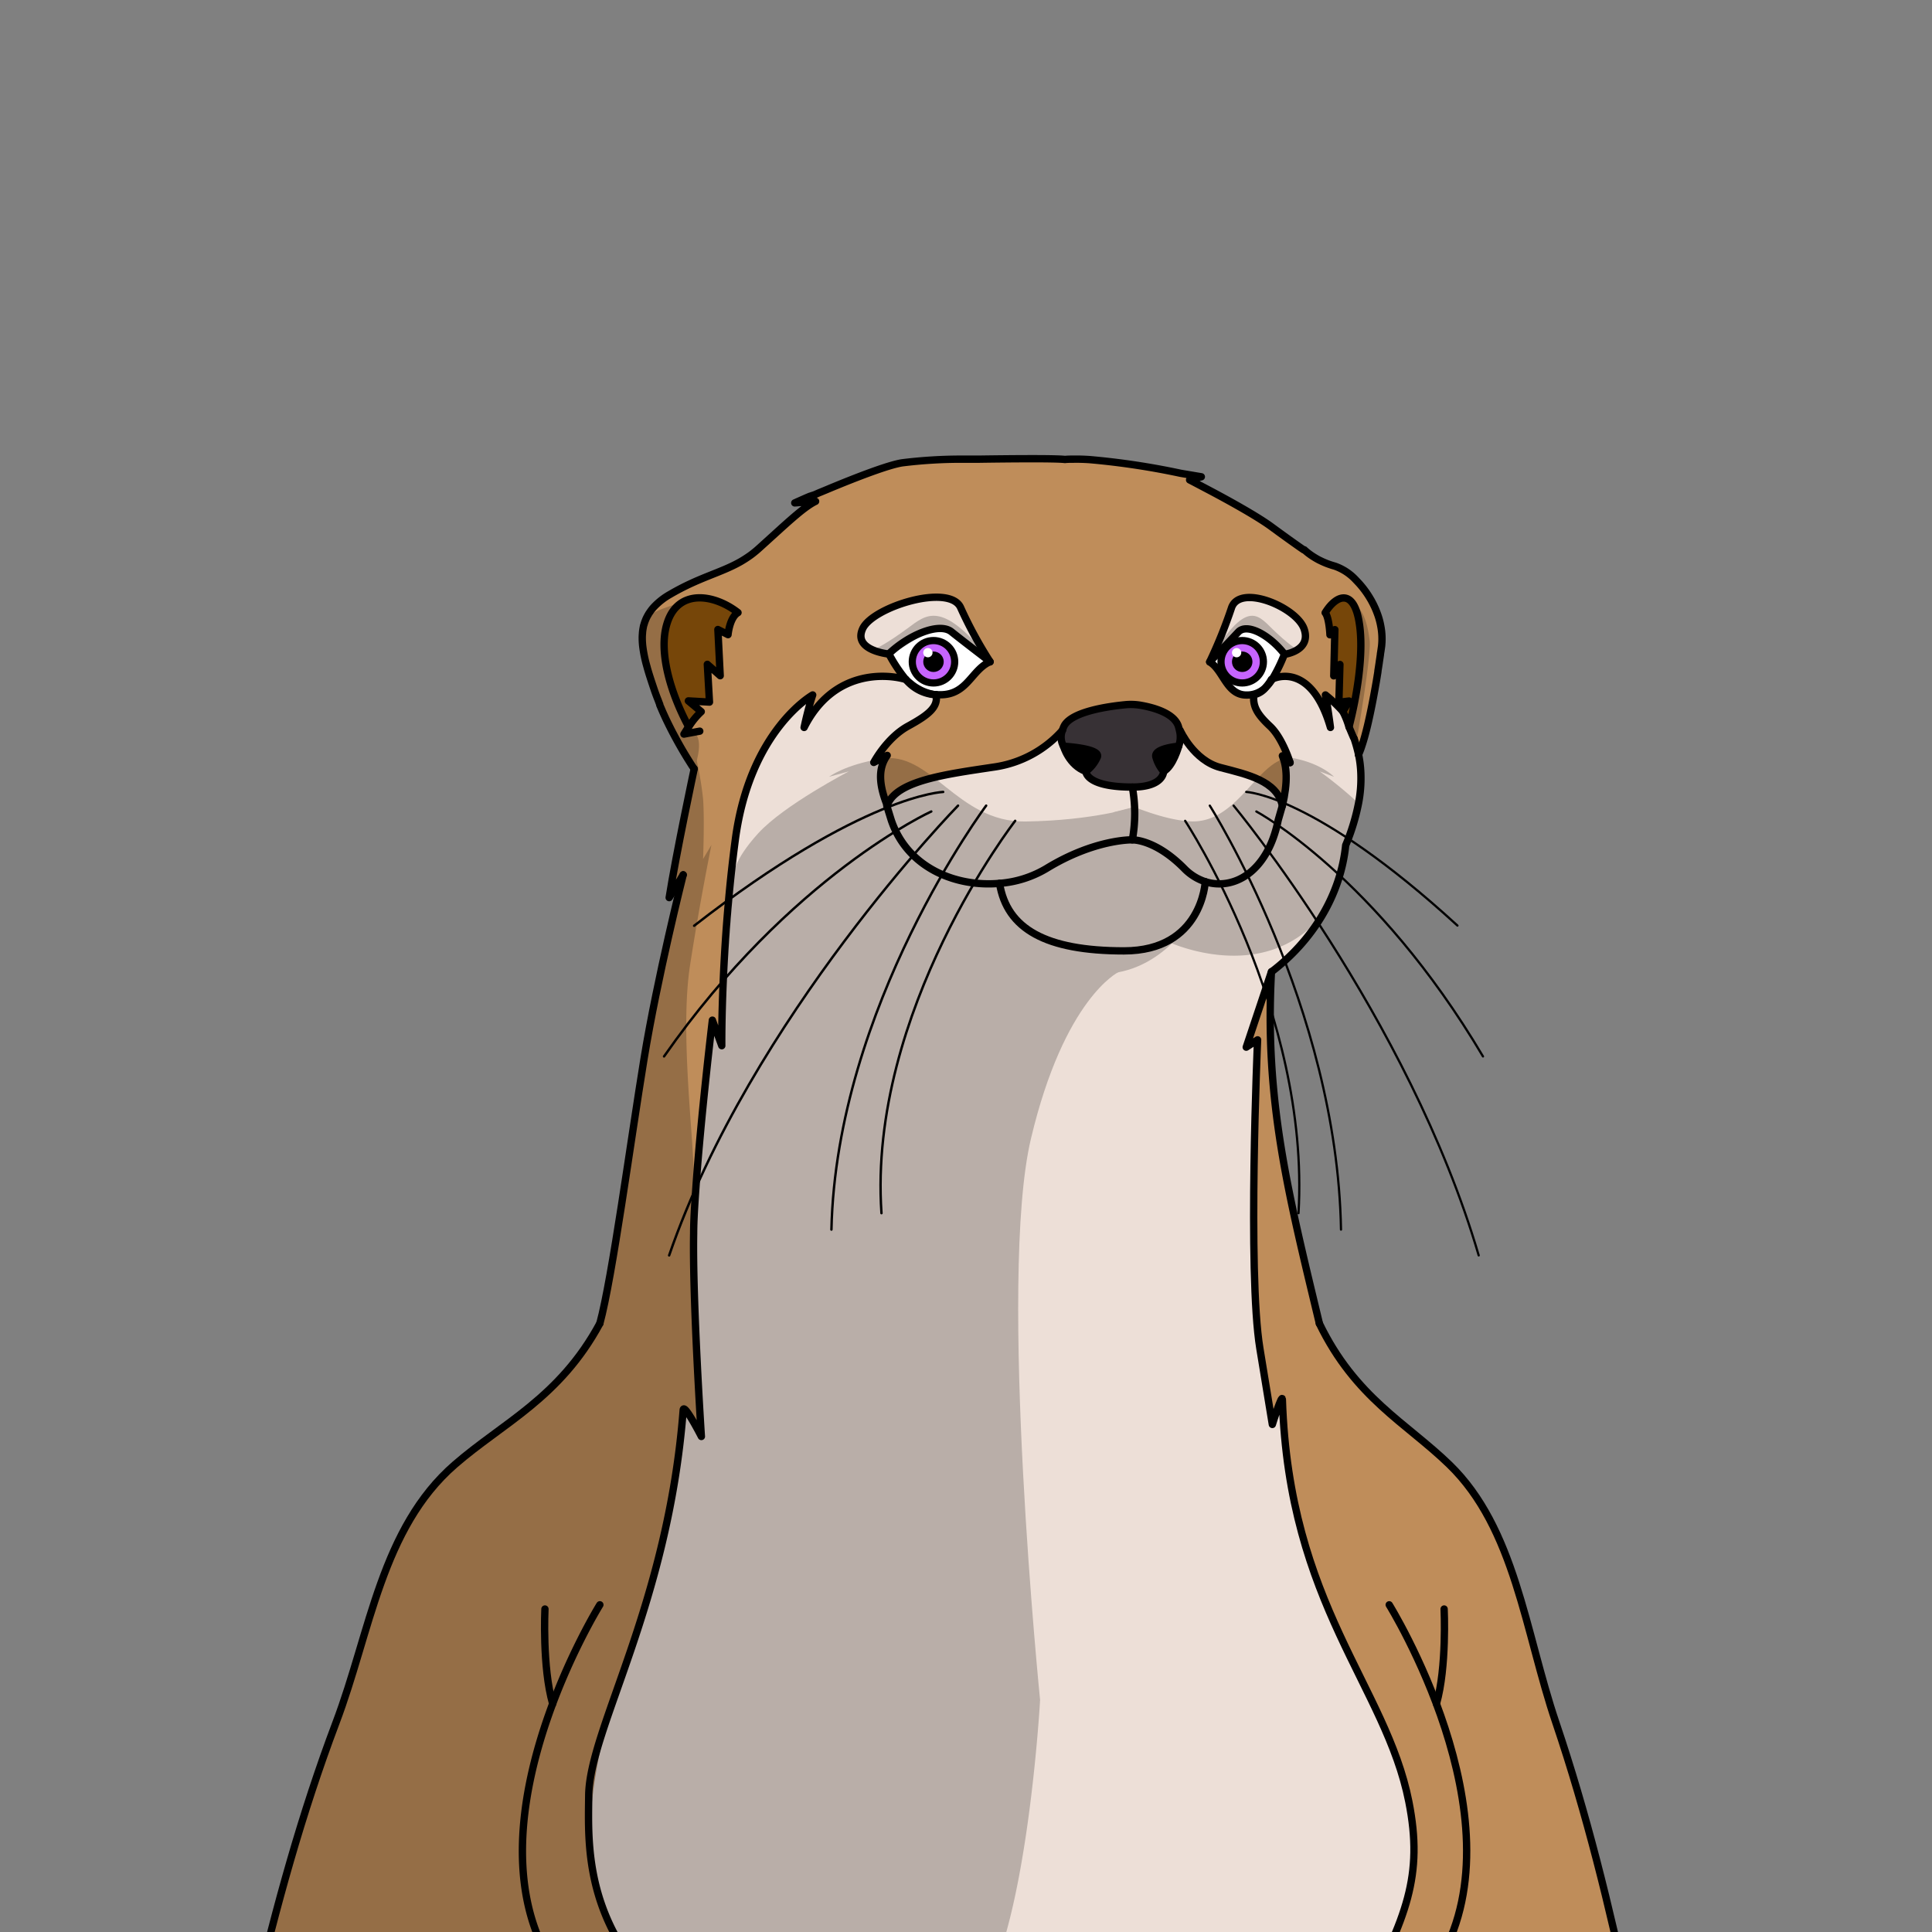 <svg xmlns="http://www.w3.org/2000/svg" viewBox="0 0 432 432">
  <rect x="0" y="0" width="432" height="432" fill="#808080" stroke="none"/>
  <defs>
    <style>.GUNDAN_OTTER_BODY_GUNDAN_OTTER_BODY_40_cls-1{isolation:isolate;}.GUNDAN_OTTER_BODY_GUNDAN_OTTER_BODY_40_cls-2{fill:#bf8d5a;}.GUNDAN_OTTER_BODY_GUNDAN_OTTER_BODY_40_cls-3{fill:#373135;}.GUNDAN_OTTER_BODY_GUNDAN_OTTER_BODY_40_cls-4{fill:#eddfd7;}.GUNDAN_OTTER_BODY_GUNDAN_OTTER_BODY_40_cls-5{fill:#975a0b;}.GUNDAN_OTTER_BODY_GUNDAN_OTTER_BODY_40_cls-6{fill:#fff;}.GUNDAN_OTTER_BODY_GUNDAN_OTTER_BODY_40_cls-10,.GUNDAN_OTTER_BODY_GUNDAN_OTTER_BODY_40_cls-11,.GUNDAN_OTTER_BODY_GUNDAN_OTTER_BODY_40_cls-7,.GUNDAN_OTTER_BODY_GUNDAN_OTTER_BODY_40_cls-9{fill:none;stroke:#000;stroke-linecap:round;stroke-linejoin:round;}.GUNDAN_OTTER_BODY_GUNDAN_OTTER_BODY_40_cls-7{stroke-width:1.64px;}.GUNDAN_OTTER_BODY_GUNDAN_OTTER_BODY_40_cls-8{fill:#c664ff;}.GUNDAN_OTTER_BODY_GUNDAN_OTTER_BODY_40_cls-9{stroke-width:1.61px;}.GUNDAN_OTTER_BODY_GUNDAN_OTTER_BODY_40_cls-10{stroke-width:0.54px;}.GUNDAN_OTTER_BODY_GUNDAN_OTTER_BODY_40_cls-11{stroke-width:0.5px;}.GUNDAN_OTTER_BODY_GUNDAN_OTTER_BODY_40_cls-12{opacity:0.22;mix-blend-mode:multiply;}</style>
  </defs>
  <g class="GUNDAN_OTTER_BODY_GUNDAN_OTTER_BODY_40_cls-1">
    <g id="body">
      <path class="GUNDAN_OTTER_BODY_GUNDAN_OTTER_BODY_40_cls-2" d="M164.11,136.34l-.33-.22,0,0-.16-.1-.06,0-.06,0-.33-.2c-.31-.18-.68-.38-1.11-.58l-.53-.25a11.7,11.7,0,0,0-5.88-1.16l-.33,0-.31,0-.48.1-.39.09-.39.12-.28.11-.1,0-.22.1a6.76,6.76,0,0,0-2.76,2.4,6.53,6.53,0,0,0-.35.56c-.12.2-.22.4-.32.61s-.21.47-.31.72-.17.47-.25.72c-2.06,6.57,1.12,16.24,4.84,23.16a16.33,16.33,0,0,1,2.8-3.41l-2.88-2.41,2.31.13h0l2.4.14,0-.66v-.09l-.44-7.69.68.6h0l2.19,1.93,0-.52v-.19l-.48-9.62,1.37.69h0l.88.45a.28.28,0,0,1,0-.06.2.2,0,0,1,0-.07.38.38,0,0,1,0-.1.69.69,0,0,1,0-.13,1.92,1.92,0,0,1,0-.22c0-.13,0-.27.08-.43a1.42,1.42,0,0,1,0-.2s0,0,0-.06.05-.24.09-.37v0c0-.12.07-.26.11-.4s0,0,0,0a4.5,4.5,0,0,1,.16-.48,3.71,3.71,0,0,1,.22-.55,3.6,3.6,0,0,1,.2-.39v0l.18-.3.12-.19a2.27,2.27,0,0,1,.37-.44,1.1,1.1,0,0,1,.22-.21A2,2,0,0,1,165,137C164.7,136.76,164.41,136.54,164.11,136.34Zm-14.49,64.37h0a0,0,0,0,0,0,0ZM308.75,139.9a18.45,18.45,0,0,0-.76-2.76s0,0,0,0a22.07,22.07,0,0,0-1.15-2.57s0,0,0,0l-.45-.8a20.43,20.43,0,0,0-1.52-2.24c-.36-.46-.73-.9-1.11-1.31l-.57-.6a11.64,11.64,0,0,0-4.73-3.11c-.56-.15-1.09-.33-1.58-.51s-.94-.38-1.37-.58l-.62-.3c-.58-.31-1.08-.62-1.51-.9a14.09,14.09,0,0,1-1.64-1.27l-.08-.08,0,0s0,0-.07,0l-.07,0a1.44,1.44,0,0,1-.22-.15l-.15-.1-.25-.17-.63-.44c-1.12-.79-3-2.12-5.94-4.28-3.47-2.55-10.4-6.33-14.68-8.58l-3-1.58h0l-.64-.33.74-.2,1.88-.5-1.73-.29-2.9-.49a166.83,166.83,0,0,0-20.34-3.06c-1.22-.08-2.41-.12-3.52-.1-.7,0-1.37,0-2,.07-2.09-.27-12.87-.16-19.06-.07l-3,0-1.42,0a107.72,107.72,0,0,0-12.87.81c-3.12.46-10.37,3.28-16.11,5.66l-.93.39-1.79.74-.81.36h0L181,111a2.75,2.75,0,0,1-.36.15l-1.23.54h0c-.18.08-.34.16-.5.22h0a3.7,3.7,0,0,1-.42.19h0l-.34.15s0,0,0,0l-.24.12-.2.08h0l4.66-.35c-2.8,1.34-6.81,5.25-12.64,10.49h0c-.36.33-.72.64-1.08.92h0c-.36.3-.72.57-1.08.82s-.73.5-1.1.73-.72.45-1.09.65c-4.41,2.46-9.13,3.43-15.55,7.19a15.11,15.11,0,0,0-3.49,2.69,8.87,8.87,0,0,0-1.05,1.31l-.19.3a1.64,1.64,0,0,1-.14.22.85.85,0,0,0-.13.22,6.44,6.44,0,0,0-.34.7c-.06.13-.13.26-.18.39s-.17.48-.24.72l0,.09,0,0a3.62,3.62,0,0,0-.18.69,10.61,10.61,0,0,0-.17,1.13.37.37,0,0,0,0,.11,11,11,0,0,0-.06,1.16,16.28,16.28,0,0,0,.12,1.94,28.13,28.13,0,0,0,.83,4.1c.07.24.14.48.2.73.41,1.46.92,3,1.46,4.6.37,1.11.79,2.23,1.24,3.31a1.21,1.21,0,0,1,0,.14l0,.08a.08.08,0,0,0,0,.05l.66,1.54c.25.55.49,1.09.74,1.62s.56,1.17.85,1.74a.08.08,0,0,0,0,0l.36.72c.1.18.19.36.28.54s.05.09.08.14c1.37,2.62,2.68,4.81,3.58,6.23l.19.31c.17.27.33.51.45.71s.23.35.32.47v0c.05.09.1.15.12.19l.06.07a0,0,0,0,1,0,0s0,0,0,.11a.08.08,0,0,1,0,0l0,.1h0c-.07.34-.21,1-.39,1.88-.67,3.19-2,9.49-3.17,15.67-.35,1.84-.7,3.66-1,5.39h0c-.16.9-.32,1.78-.46,2.61-.06.35-.12.7-.18,1,0,0,0,0,0,0h0a2,2,0,0,1,0,.26c-.09.56-.18,1.09-.26,1.6.09-.12.16-.24.24-.36h0l.23-.37.22-.35.21-.34.1-.17.09-.14c.46-.76.82-1.34,1.1-1.79h0v0l.49-.79a.25.25,0,0,0,0-.07l.4-.65v0h0a1.27,1.27,0,0,0,0,.18,1.1,1.1,0,0,1,0,.16l0,.06q-.08.31-.21.84l0,.15a.14.14,0,0,0,0,.07c-.24,1-.58,2.37-1,4.11L151,203c-.32,1.34-.67,2.82-1,4.42-.05.24-.11.47-.16.71-.11.44-.21.88-.31,1.33,0,0,0,0,0,0s0,.06,0,.09q-.16.74-.33,1.5c-.11.51-.23,1-.35,1.55a2.74,2.74,0,0,1-.09.39c-.56,2.51-1.13,5.17-1.69,7.9-.12.58-.23,1.16-.35,1.73-.24,1.17-.47,2.34-.7,3.51s-.46,2.35-.68,3.53c-.43,2.35-.85,4.69-1.22,7-.58,3.56-1.2,7.56-1.85,11.77v0l-.27,1.75c-.32,2.08-.64,4.21-1,6.35-.21,1.43-.43,2.87-.65,4.31L140,263c-.18,1.24-.37,2.47-.56,3.69l-.42,2.71-.33,2.09c-.38,2.42-.76,4.79-1.13,7-.11.65-.21,1.29-.32,1.91-.07.44-.14.86-.22,1.28s-.17,1-.25,1.48c-.05.3-.11.6-.16.89-.15.88-.31,1.73-.46,2.55a.29.29,0,0,1,0,.09c-.64,3.46-1.25,6.39-1.81,8.57,0,0,0,0,0,0-.05.22-.11.43-.16.63l-.61,1.12h0c-.22.4-.45.79-.68,1.17l-.06.1c-.22.38-.45.76-.69,1.12-.48.77-1,1.52-1.48,2.24q-.45.66-.93,1.29c-.63.85-1.27,1.67-1.91,2.45q-.72.88-1.47,1.71l-.75.82-.75.8c-.34.35-.68.7-1,1-.51.52-1,1-1.55,1.49s-1,.91-1.48,1.35l-.18.15c-.47.41-.93.81-1.4,1.2s-1.23,1-1.85,1.5q-.7.57-1.41,1.11l-1.59,1.22h0l-1.61,1.2c-.53.4-1.07.8-1.6,1.18l-.7.51-.1.08-1.32,1-2.11,1.59c-1.13.86-2.26,1.74-3.37,2.65-.6.49-1.19,1-1.78,1.5-.39.34-.76.68-1.13,1s-.74.69-1.09,1-.73.74-1.08,1.12-.65.7-1,1.05l-.17.19c-.31.35-.61.71-.9,1.07l-.2.24c-.58.71-1.14,1.45-1.68,2.2-.23.31-.45.62-.67.94l-.21.31c-.25.37-.5.74-.74,1.12s-.64,1-1,1.51-.47.8-.7,1.2l0,.06c-.26.44-.5.89-.75,1.34s-.38.71-.56,1.07c-.32.62-.63,1.25-.93,1.88-.19.39-.38.78-.56,1.18s-.43.94-.63,1.41c-.55,1.24-1.07,2.51-1.56,3.79l-.51,1.3c-.14.36-.27.73-.4,1.1s-.28.78-.41,1.17l-.36,1a.88.88,0,0,1,0,.15c-.22.64-.43,1.28-.64,1.92l-.63,1.93c-.2.64-.41,1.29-.61,1.94-.41,1.3-.81,2.6-1.2,3.91-.19.65-.39,1.3-.59,2q-.87,2.94-1.77,5.9t-1.86,5.87c-.41,1.27-.85,2.53-1.3,3.79a.41.41,0,0,1,0,.08l-.71,1.91c-.48,1.27-.95,2.54-1.41,3.82q-2.11,5.73-4,11.53c-.86,2.57-1.68,5.16-2.47,7.75-.4,1.28-.79,2.58-1.18,3.87s-.77,2.61-1.15,3.92-.72,2.49-1.07,3.73l-1.14,4.1q-1.07,3.93-2.09,7.87t-2,7.9c-.32,1.32-.64,2.63-1,4,0,.11-.05.22-.08.34l-.12.51-.12.48-.2.84-.14.6c-.07.31-.13.57-.18.76s-.08.29-.11.43h92.67c-.17-.08-.35-.18-.52-.28a5.23,5.23,0,0,1-.56-.36,5.15,5.15,0,0,1-.59-.43h0c-.18-.14-.37-.29-.56-.46-.42-.36-.86-.77-1.31-1.22s-.88-.92-1.32-1.43-.9-1.07-1.36-1.65q-.91-1.17-1.83-2.52c-.16-.22-.31-.45-.46-.68-.37-.56-.74-1.13-1.1-1.73-.17-.27-.33-.55-.49-.82s-.43-.72-.63-1.09-.57-1-.85-1.56-.65-1.25-1-1.89c-.22-.45-.44-.91-.64-1.37-.09-.21-.19-.41-.28-.62-.16-.38-.33-.75-.48-1.13-.07-.16-.14-.33-.2-.49l0-.09-.15-.4c-.09-.22-.18-.45-.26-.67s-.25-.67-.37-1c-.24-.65-.46-1.31-.66-2-.15-.48-.29-1-.42-1.45s-.27-1-.39-1.51-.2-.87-.28-1.3-.17-.87-.24-1.3-.14-.87-.19-1.3-.1-.85-.14-1.28a.66.66,0,0,1,0-.14s0,0,0-.06a62.85,62.85,0,0,1-.16-6.36c0-.54,0-1.09.06-1.64,0-.25,0-.5,0-.75,0-.54.06-1.09.11-1.64,0-.33,0-.67.08-1s.07-.76.11-1.14.07-.72.11-1.08c.15-1.33.33-2.67.54-4s.44-2.74.72-4.14c.17-.93.36-1.86.57-2.8.62-2.87,1.35-5.8,2.2-8.74a.19.19,0,0,0,0-.08q.17-.6.36-1.2c.15-.48.29-1,.44-1.45.08-.28.17-.57.27-.86.21-.68.43-1.36.65-2,.31-1,.65-1.93,1-2.9s.68-1.93,1-2.9c.27-.73.55-1.45.83-2.17s.57-1.45.86-2.17l.06-.14a.14.14,0,0,1,0-.06c.52-1.3,1-2.69,1.51-4.16q.45-1.37.9-2.82h0q.28-1,.57-1.95c.1-.34.19-.68.28-1,.15-.54.29-1.08.44-1.63s.24-.95.37-1.43a1.74,1.74,0,0,0,.05-.22q.42-1.66.81-3.36h0c.1-.44.21-.89.31-1.33,1.2-5.37,2.22-10.83,3-15.72.14-.82.27-1.61.39-2.39.31-1.95.58-3.78.83-5.45.06-.34.1-.66.14-1,.13-1,.26-1.84.37-2.66a.43.43,0,0,1,0-.11c.28-2.13.48-3.74.59-4.66h0c0-.14,0-.26,0-.36,0-.32.05-.49.05-.49h0l.13.19,0,0,.41.6,0,0,0,0,.15.22.27.38.09.14.17.24,1,1.53,0,0h0l1.65,2.39,0,0h0v0c0-.11,0-.34,0-.68v0c0-.11,0-.24,0-.38a0,0,0,0,0,0-.05c0-.32-.05-.7-.07-1.14-.06-.87-.12-2-.19-3.25l0-.52,0-.46a1.48,1.48,0,0,0,0-.21c0-.23,0-.47,0-.71l0-.57c0-.22,0-.45,0-.68-.09-1.59-.19-3.33-.28-5.18v-.08c0-.51-.06-1-.08-1.54s0-1.16-.09-1.76l-.09-1.81c-.14-3-.27-6.11-.38-9.19,0-.09,0-.19,0-.29-.06-1.45-.1-2.89-.14-4.3v-.09c0-.87-.05-1.72-.07-2.56-.08-3.35-.12-6.48-.08-9.14,0-.22,0-.43,0-.64,0-1.39.08-2.95.16-4.64a.41.41,0,0,0,0-.11c.07-1.65.18-3.41.31-5.25h0c0-.07,0-.14,0-.22v0c.3-4.32.71-9,1.14-13.62l0-.23c0-.14,0-.27,0-.41,1-10.25,2.06-19.73,2.39-22.47a.09.09,0,0,1,0-.05c.05-.48.08-.74.08-.74v0l.2.53.44,1.2h0s0,0,0,0v0l.06.15c0,.1.08.24.16.44,0,0,0,0,0,.05l.09.26.06.16.13.35.1.27.14.38a2.77,2.77,0,0,0,.1.26c.07.21.16.44.25.69a.88.88,0,0,1,.05.15l0,0,.25.7v0c0-.32,0-3.15.1-7.74.05-2,.12-4.24.23-6.79,0-.32,0-.65,0-1q.06-1.47.15-3.06c0-.38.05-.77.07-1.16q.06-1,.12-2.1c.08-1.21.16-2.46.25-3.74.15-2.26.34-4.62.57-7.06.13-1.44.27-2.92.43-4.41.19-1.81.4-3.66.62-5.52.07-.57.14-1.14.22-1.71s.13-1.14.21-1.72c0-.33.09-.65.15-1,.17-1.19.37-2.34.59-3.44s.43-2.09.69-3.07c.17-.65.34-1.29.52-1.92.09-.32.18-.63.28-.93.19-.61.38-1.21.58-1.79s.4-1.15.62-1.7c.33-.85.67-1.66,1-2.44.1-.24.21-.47.32-.7s.23-.49.35-.73.23-.49.35-.72l.36-.69c.11-.23.23-.45.36-.67.25-.44.49-.87.73-1.28l.36-.6c.38-.61.75-1.19,1.13-1.74.24-.36.49-.71.74-1l.74-1c.24-.32.48-.62.73-.91a30.84,30.84,0,0,1,2.09-2.3q.17-.18.33-.33a.68.68,0,0,1,.12-.12l.2-.19a1.29,1.29,0,0,1,.21-.2l.39-.37a27.42,27.42,0,0,1,2.25-1.83l.5-.36.58-.36h0l-.14.47a0,0,0,0,1,0,0c0,.13-.08.29-.13.46l0,0c0,.16-.1.33-.15.52s-.08.29-.13.45-.12.44-.19.68l-.26,1c-.27,1-.57,2.26-.87,3.62,6.55-13,18.46-12,22.75-10.73-.25-.28-.49-.57-.72-.88s-.29-.39-.43-.59l-.09-.12c-.18-.26-.36-.52-.54-.8-.5-.76-1-1.59-1.51-2.47l-.48-.83h-.15l-.16,0-.29,0-.36-.06-.49-.1c-.25-.05-.53-.12-.81-.2a12.66,12.66,0,0,1-1.45-.52h0a4.8,4.8,0,0,1-2.14-1.67,2.7,2.7,0,0,1-.32-2.18,4.14,4.14,0,0,1,.3-.85,4.72,4.72,0,0,1,.92-1.28,12,12,0,0,1,2.45-1.89c.28-.18.58-.35.89-.51s.61-.33.94-.49l.79-.37c.26-.12.54-.23.81-.34l.45-.18c.88-.35,1.8-.66,2.73-.93.37-.11.74-.21,1.12-.3l.55-.13c.38-.09.75-.17,1.12-.23l.09,0c.33-.06.67-.12,1-.16l.54-.07c.25,0,.5-.06.74-.07.45,0,.88-.05,1.3-.06a9.43,9.43,0,0,1,3.3.5,2.71,2.71,0,0,1,.52.22h0a3.47,3.47,0,0,1,.46.27,2.15,2.15,0,0,1,.41.32.13.13,0,0,1,.07.06.46.46,0,0,1,.12.12s0,0,.05.06a2.82,2.82,0,0,1,.55.85c.15.35.3.7.47,1.06l.5,1.07c.5,1.07,1.05,2.13,1.61,3.15.77,1.44,1.54,2.78,2.2,3.88.21.34.4.66.57.95h0l0,0h0l.14.22.36.57,0,.09h0c0,.09.11.17.15.25l.08.12c.18.28.3.48.35.57s0,0,0,0h0a6.88,6.88,0,0,0-.66.35,6.49,6.49,0,0,0-.55.36,14.77,14.77,0,0,0-2.54,2.46l-.55.62-.84.91a10.82,10.82,0,0,1-.92.88,2.37,2.37,0,0,1-.3.23,7.56,7.56,0,0,1-1,.7c-.18.09-.35.18-.54.26l-.26.11-.12,0a7,7,0,0,1-1.2.33l-.3.05a5.51,5.51,0,0,1-.71.07h-.55c-.36,0-.7,0-1,0l0,.19a3.52,3.52,0,0,1-.16,1.82,4.21,4.21,0,0,1-.39.76,5.6,5.6,0,0,1-.58.75,9.54,9.54,0,0,1-1.3,1.15,5.48,5.48,0,0,1-.46.34l-.28.2-.29.19c-.35.23-.72.46-1.13.7s-1.07.62-1.68,1a18.45,18.45,0,0,0-5.13,4.4,15.91,15.91,0,0,0-1,1.27l-.41.58-.35.52-.41.66a.47.47,0,0,0-.06.09l-.21.37a1.33,1.33,0,0,0-.12.22h0c.09-.06.39-.21,1.3-.69l.21-.11h0l.13-.07.06,0,.27-.14.14-.08.78-.41c-.14.2-.27.4-.39.61a2.68,2.68,0,0,0-.18.33.56.56,0,0,1-.05.08,6.12,6.12,0,0,0-.41,1,4.42,4.42,0,0,0-.15.48.14.14,0,0,0,0,.06c0,.16-.08.33-.11.5s-.06.36-.09.55,0,.38,0,.58a10.48,10.48,0,0,0,0,1.92c0,.31.08.63.15,1a14.68,14.68,0,0,0,.33,1.44c.08.28.16.56.26.86q.27.87.66,1.83a6.27,6.27,0,0,1,2.06-2.73,9.32,9.32,0,0,1,1.05-.74,3.38,3.38,0,0,1,.41-.24,21.09,21.09,0,0,1,4.27-1.78l.65-.2.68-.19c.44-.13.89-.24,1.35-.35h.08c.49-.12,1-.24,1.51-.34,1.67-.36,3.41-.68,5.19-1l1.64-.26,3.18-.49,1.7-.25c.4-.06.79-.13,1.18-.21l1.13-.25,1.09-.29,1-.32.7-.24c.46-.17.91-.34,1.34-.53l.63-.28.61-.29,1.15-.6.55-.31.72-.44.69-.45c.22-.14.43-.29.63-.44h0l.5-.36c.64-.49,1.2-1,1.66-1.38l.57-.53.1-.1.31-.31a11.85,11.85,0,0,0,.85-1,7.38,7.38,0,0,1,.43-1.06,2.84,2.84,0,0,1,.42-.58,5.57,5.57,0,0,1,1.12-.94c.11-.08.22-.14.33-.21a14.55,14.55,0,0,1,3-1.27l.73-.22c.71-.21,1.44-.39,2.17-.54l.47-.1.75-.14c.26-.06.53-.1.79-.15.69-.11,1.35-.2,2-.28l.22,0,1.7-.19a12.87,12.87,0,0,1,3.45.12l.76.14.82.18.44.11.44.12a16.6,16.6,0,0,1,1.69.55l.56.22.36.17.21.1a9.68,9.68,0,0,1,1.09.63c.13.08.25.17.37.26a5.71,5.71,0,0,1,.47.39,2.08,2.08,0,0,1,.21.21,2.35,2.35,0,0,1,.3.33,4.23,4.23,0,0,1,.66,1.12,9.15,9.15,0,0,1,.3,1.1h0l.16,0a14.54,14.54,0,0,0,.72,1.33c.11.18.22.37.35.57a.16.16,0,0,1,0,.07,18.45,18.45,0,0,0,2.07,2.65c.28.29.57.59.89.87a5.3,5.3,0,0,0,.43.38c.11.09.22.19.34.27a4.7,4.7,0,0,0,.44.34,11.56,11.56,0,0,0,2.75,1.5l.32.11.66.2,1.84.48c.92.24,1.83.48,2.73.75.36.11.71.21,1.06.33.61.19,1.2.4,1.77.64a7.27,7.27,0,0,1,.81.34.06.06,0,0,1,.05,0,0,0,0,0,1,0,0l.74.35c.26.13.5.27.74.41s.48.28.7.44l.05,0c.19.13.38.27.55.41s.41.34.6.52a3.11,3.11,0,0,1,.31.32.09.09,0,0,1,.06.06,2.79,2.79,0,0,1,.28.32h0a4.09,4.09,0,0,1,.4.53,5.72,5.72,0,0,1,.41.67,6.71,6.71,0,0,1,.46,1.1c0,.1.07.2.1.3a4.21,4.21,0,0,1,.12.48c0-.11.06-.21.08-.31s0-.21.07-.32.11-.51.16-.75c.14-.74.26-1.44.35-2.09a1.24,1.24,0,0,0,0-.27,21.45,21.45,0,0,0,.16-3.19,12.47,12.47,0,0,0-.56-3.42c-.09-.27-.17-.51-.27-.76,0,0,0,0,0,0h0l.24.22.16.14h0l.06,0,.08.08.18.17h0l.14.13a2.4,2.4,0,0,1,.23.21s0,0,0,0h0s0,0,.05.05l.42.38,0,0,0,0,0,0s0,0,0,0h0l-.17-.53c0-.1-.08-.23-.13-.36l0-.07-.19-.53c-.06-.16-.13-.34-.21-.53s-.16-.37-.24-.57c-.24-.57-.53-1.19-.86-1.82a18.78,18.78,0,0,0-1.39-2.26c-.26-.35-.53-.69-.81-1l-.44-.44c-.47-.45-.89-.86-1.26-1.25l-.36-.4a12.19,12.19,0,0,1-.91-1.13,6.93,6.93,0,0,1-.62-1.06c-.06-.14-.12-.28-.17-.42a1.71,1.71,0,0,1-.13-.38,1.86,1.86,0,0,1-.1-.39,6.11,6.11,0,0,1-.08-2h0a1.92,1.92,0,0,0,.46-.11l.11,0a5,5,0,0,0,1.87-1.29l.19-.21a4.43,4.43,0,0,1-.63.53,2.7,2.7,0,0,1-.39.27.57.57,0,0,1-.13.08.65.65,0,0,1-.16.09,2.53,2.53,0,0,1-.37.18.12.12,0,0,1-.08,0,3.39,3.39,0,0,1-.53.2,2.24,2.24,0,0,1-.37.1h0a.07.07,0,0,1-.07,0,1.83,1.83,0,0,1-.25.06,6.68,6.68,0,0,1-1.3.12l-.41,0a1,1,0,0,1-.24,0H278l-.2,0-.28-.07-.27-.08a4.24,4.24,0,0,1-.65-.28l-.3-.18a1.73,1.73,0,0,1-.28-.19,3.72,3.72,0,0,1-.53-.45,3.44,3.44,0,0,1-.27-.27,2.25,2.25,0,0,1-.21-.24l-.23-.27a4.92,4.92,0,0,1-.44-.58,2.73,2.73,0,0,1-.21-.3,24.22,24.22,0,0,0-2.66-3.66,4.28,4.28,0,0,0-.45-.4,4.14,4.14,0,0,0-.48-.34h0l0,0c0-.05.07-.15.13-.28s.08-.19.14-.31a.67.67,0,0,1,.06-.12c0-.08.08-.17.12-.27.13-.27.27-.6.43-1v0c.46-1,1.06-2.38,1.67-3.88.1-.21.19-.43.27-.65.18-.44.35-.89.53-1.35a0,0,0,0,0,0,0c.34-.9.68-1.83,1-2.75.16-.47.31-.93.45-1.39a1.86,1.86,0,0,1,.1-.25,3.54,3.54,0,0,1,.16-.34,1.23,1.23,0,0,1,.14-.25l0,0a1.84,1.84,0,0,1,.17-.22,2.91,2.91,0,0,1,.43-.43l.19-.14a3.81,3.81,0,0,1,.56-.31,1.09,1.09,0,0,1,.23-.09,3.1,3.1,0,0,1,.46-.15,3,3,0,0,1,.54-.11l.2,0,.36,0a10.72,10.72,0,0,1,3.19.34c.23.05.46.12.7.19a18.28,18.28,0,0,1,2.13.78c.23.1.46.2.68.32a7.37,7.37,0,0,1,.69.34c.45.24.89.5,1.31.76l.6.42c.2.13.39.27.58.42h0c.18.15.36.29.53.45a5.35,5.35,0,0,1,.5.45c.11.1.21.2.31.31a6.23,6.23,0,0,1,.49.55,4,4,0,0,1,.41.56l.11.16a.75.75,0,0,1,.07.12,2.93,2.93,0,0,1,.28.56c0,.09.08.19.11.28s.1.3.14.44a4.62,4.62,0,0,1,.16,1.17c0,.13,0,.26,0,.39s0,.21-.05.31a1.82,1.82,0,0,1-.11.4,1.79,1.79,0,0,1-.13.32,1.43,1.43,0,0,1-.16.3,3.81,3.81,0,0,1-1.22,1.24l-.14.08h0a3.63,3.63,0,0,1-.51.28l-.14.07-.28.13a6.87,6.87,0,0,1-.86.3l-.31.09h0l-.1,0-.05,0-.07,0-.3.06h0l-.19,0h0c-.19.47-.39.93-.58,1.37-.09.22-.18.44-.28.65-.48,1.06-.95,2-1.44,2.88a2.07,2.07,0,0,1-.19.32.23.23,0,0,1-.07.11s0,0,0,0a.27.27,0,0,1-.06.1l-.07.11h0l.26-.11h0l.29-.11.69-.19.24,0,.1,0a7.43,7.43,0,0,1,6.5,2.12,13.34,13.34,0,0,1,1,1.08l.33.41h0c.12.15.22.29.33.44h0l.33.47s0,0,0,0l.32.51a26.86,26.86,0,0,1,2.61,6.26q-.11-.82-.21-1.56a.5.5,0,0,0,0-.12c0-.32-.09-.62-.13-.92s-.11-.7-.15-1c0-.09,0-.18,0-.26s-.07-.42-.1-.61c0,0,0,0,0,0,0-.15-.05-.29-.07-.43l0-.23a.3.3,0,0,1,0-.1h0c0-.15-.06-.3-.08-.43a1.46,1.46,0,0,0,0-.22c-.05-.24-.08-.45-.11-.63s0-.15,0-.21a.2.2,0,0,1,0-.1.52.52,0,0,1,0-.11.31.31,0,0,1,0-.08,1.68,1.68,0,0,1,0-.2h0l.13.11h0l.07.07h0l.21.16.72.63.18.18h0s0,0,0,0l.09.07.13.12,0,0h0l.06.06,0,0,0,0c.23.21.47.44.72.7h0s0,0,0,0l.12.12.13.13.08.08.15.15,0,0,.36.38,0,0,0,0,.34.36,0,0q.12-.21.24-.39s0,0,0,0c.37-.64.62-1.07.78-1.36a1,1,0,0,0,.08-.14s0,0,0,0l0-.08.19-.34-2.27.27h0v-.18l0-1.1,0-1.83c0-.13,0-.26,0-.39l.11-3.66,0-1.26v0l-.09.17h0l-.48.87-.8,1.47v0l.08-3.12,0-1.4.14-5.8-.58.59-.51.54h0s0-.42-.07-1a18.09,18.09,0,0,0-.38-2.43,4.75,4.75,0,0,0-.46-1.25h0v0a.2.2,0,0,0-.07-.1,1,1,0,0,0-.08-.11c0-.06.07-.12.11-.17a2.14,2.14,0,0,1,.13-.19l.24-.35a6.43,6.43,0,0,1,.5-.64,3.47,3.47,0,0,1,.25-.29,6.64,6.64,0,0,1,.88-.82l.21-.16a2,2,0,0,1,.26-.18l.05,0a3.15,3.15,0,0,1,.77-.36l.2-.05h0a1.09,1.09,0,0,1,.25,0,1.63,1.63,0,0,1,.54,0,1.27,1.27,0,0,1,.28.06l.28.09.25.14a2.18,2.18,0,0,1,.52.41l.09.11h0a2.28,2.28,0,0,1,.3.38,4,4,0,0,1,.29.46,8.12,8.12,0,0,1,.41.88c.08.21.16.42.23.66a15.8,15.8,0,0,1,.47,2c0,.15.05.31.07.47a35.94,35.94,0,0,1,.26,6.93v0c0,.76-.08,1.53-.16,2.3s-.11,1.28-.19,1.92a5,5,0,0,1-.06.54c-.22,1.78-.5,3.57-.82,5.3a.22.22,0,0,1,0,.08c0,.11-.05.23-.07.34s-.05.25-.07.38a.13.13,0,0,1,0,.06,1.4,1.4,0,0,1-.06.28c0,.17-.07.34-.1.51l-.06.28c-.05.25-.11.5-.16.75s-.07.31-.1.47-.08.34-.11.51l-.06.27-.06.25-.12.5c-.08.34-.16.67-.25,1a2.29,2.29,0,0,1-.07.28l-.05.15h0v0l.17.37.42,1,.56,1.29.27.86v0a2.61,2.61,0,0,0,.06.27l0,0h0c.22.79.43,1.59.6,2.42a0,0,0,0,1,0,0h0c.09-.19.17-.39.26-.59h0c.17-.43.35-.9.51-1.41.43-1.26.83-2.75,1.22-4.35.77-3.21,1.46-6.87,2-10,.08-.47.16-.94.23-1.39.05-.3.1-.59.14-.88,0,0,0-.09,0-.13.1-.67.2-1.31.29-1.88s.2-1.31.27-1.83c0-.21.05-.4.08-.58.11-.79.17-1.25.17-1.25A15.36,15.36,0,0,0,308.75,139.9Z" />
      <path class="GUNDAN_OTTER_BODY_GUNDAN_OTTER_BODY_40_cls-2" d="M284.3,217.28c-1.57,28.83,3.73,49.51,10.72,78.64,8.06,16.66,19.47,22.25,29.08,31.57,14.7,14.25,16.93,37.34,23.81,57.67s12,41.25,16.51,62.41H304.59c-.83-19.39-.34-50.12-5.88-66.14-11.45-33.09-12.5-65.86-12.5-65.86l-1.71,2.94-2.79-17c-2.78-17-.51-69-.51-69l-2.54,1.64,4.2-12.57Z" />
      <path d="M258.46,169.26a8.19,8.19,0,0,0,1.73,3.23c2.13-1.15,3.36-5.63,3.36-5.63S257.92,167.3,258.46,169.26Z" />
      <path d="M237.8,166.86s1.19,4.25,5,5.63a8.21,8.21,0,0,0,2.57-3.23C246.17,167.3,237.8,166.86,237.8,166.86Z" />
      <path class="GUNDAN_OTTER_BODY_GUNDAN_OTTER_BODY_40_cls-3" d="M263.73,163.33a5.9,5.9,0,0,1-.18,3.53s-5.63.44-5.09,2.4a8.19,8.19,0,0,0,1.73,3.23c0,.13-.07,3.5-7,3.5-10.29,0-10.39-3.37-10.39-3.5a8.21,8.21,0,0,0,2.57-3.23c.8-2-7.57-2.4-7.57-2.4a4.19,4.19,0,0,1-.24-3.57,6.38,6.38,0,0,1,.43-1.06c1.81-3.19,10.08-4.31,13.6-4.65a12.87,12.87,0,0,1,3.45.12c2.63.45,7.29,1.65,8.39,4.53A9.15,9.15,0,0,1,263.73,163.33Z" />
      <path class="GUNDAN_OTTER_BODY_GUNDAN_OTTER_BODY_40_cls-4" d="M272.9,171.58c-6-1.58-9-8.29-9-8.29l-.17,0a5.9,5.9,0,0,1-.18,3.53s-1.23,4.48-3.36,5.63c0,.13-.07,3.5-7,3.5-10.29,0-10.39-3.37-10.39-3.5-3.81-1.38-5-5.63-5-5.63a4.19,4.19,0,0,1-.24-3.57h0a25.19,25.19,0,0,1-15.46,8.29c-10.31,1.57-21.76,3-23.77,8.56l1,3.23c3.59,10.65,14.4,15,24.22,14.15,1.65,10.19,10.35,15.1,27.83,15.1s18.17-15.48,18.17-15.48c6.33,2,13.94-2.12,16.31-13.77l.93-3.23C285.57,174.55,278.9,173.15,272.9,171.58Z" />
      <path class="GUNDAN_OTTER_BODY_GUNDAN_OTTER_BODY_40_cls-4" d="M316.51,412.77c0-15.5-17.29-48-17.29-48s-3.74-8.72-6.81-17.89c-5.18-15.91-5.67-34-5.67-34l-1.3,3.25-1.14,1.15c-.27-1.7-.95-5.82-2.59-15.82-2.78-17-.51-69-.51-69l-2.54,1.64,4.2-12.57,1.44-4.32c8.74-6.64,15.38-16.61,16.6-28.31a48.12,48.12,0,0,0,2.84-9.39,29.09,29.09,0,0,0,.51-6.61,24.91,24.91,0,0,0-.5-4.19h0a36.68,36.68,0,0,0-1-3.61l-1.15-2.62a19.34,19.34,0,0,0-1.35-3.41l0,0a31.46,31.46,0,0,0-3.91-3.71s.56,2.91,1.12,7.27c-3.7-12.65-10.36-12-13-10.83a9.62,9.62,0,0,1-1.41,1.79,4.51,4.51,0,0,1-2.72,1.73c-.3,2.7.83,4.43,3.63,7.05s4.39,7.83,4.47,8.12L286.74,169c1,2.44,1.27,5.76,0,11.18l-.93,3.23c-2.37,11.65-10,15.8-16.31,13.77,0,0-.69,15.48-18.17,15.48s-26.18-4.91-27.83-15.1c-9.82.88-20.63-3.5-24.22-14.15l-1-3.23c-2.18-5.42-1.75-8.74,0-11.18l-3,1.57s2.88-5.51,7.69-8.13,6.74-4.35,6.24-7.05h-.05l-.2,0-.19,0a9.28,9.28,0,0,1-6.27-3.37h0c-4.29-1.24-16.2-2.28-22.75,10.73,1-4.36,1.92-7.27,1.92-7.27s-14.06,7.83-17.31,32.41c-.61,4.6-1.1,9.09-1.48,13.36-.62,6.78-1,13-1.21,18.1-.39,8.87-.33,14.56-.33,14.56l-2.1-5.71s-2.57,21.49-3.69,37.52c-.27,3.86-.46,7.4-.5,10.25-.24,14.68,1.73,45.32,1.73,45.32l-4.07-5.89S149,348.89,142,366.26s-11,35.67-9.84,49.3,11.74,29.41,17.28,32H304.59c0-.55,0-1.12-.07-1.69l.81.26S316.49,428.27,316.51,412.77Z" />
      <path class="GUNDAN_OTTER_BODY_GUNDAN_OTTER_BODY_40_cls-4" d="M291.61,140.56c-1.69-4.9-14.51-10.23-16.26-4.63a107.89,107.89,0,0,1-4.85,12c.26-.27,4.42-4.57,6.37-6.67s7.05.67,10.34,4.93h0S293.29,145.45,291.61,140.56Z" />
      <path class="GUNDAN_OTTER_BODY_GUNDAN_OTTER_BODY_40_cls-4" d="M192.9,140.56c-2.27,4.89,5.89,5.68,5.89,5.68,4.46-4.26,11.28-7.11,14-4.93S221.4,148,221.4,148a93.25,93.25,0,0,1-6.57-12.06C212.48,130.33,195.17,135.66,192.9,140.56Z" />
      <path class="GUNDAN_OTTER_BODY_GUNDAN_OTTER_BODY_40_cls-5" d="M304,139.38c-1.17-7.82-5.07-6.56-7.64-2.4.91,1.09,1.07,4.93,1.07,4.93l1.1-1.15-.25,10.33,1.38-2.54L299.4,157l2.28-.27-1.37,2.38,0,0a19.34,19.34,0,0,1,1.35,3.41C303.43,155.62,305,146,304,139.38Z" />
      <path class="GUNDAN_OTTER_BODY_GUNDAN_OTTER_BODY_40_cls-5" d="M149.13,139.38c-2.06,6.57,1.12,16.24,4.84,23.16a16.33,16.33,0,0,1,2.8-3.41l-2.88-2.41,4.72.27-.48-8.44,2.88,2.54-.52-10.33,2.27,1.15s.35-3.84,2.23-4.93C159.66,132.82,151.57,131.56,149.13,139.38Z" />
      <path class="GUNDAN_OTTER_BODY_GUNDAN_OTTER_BODY_40_cls-6" d="M198.79,146.24a34.42,34.42,0,0,0,3.76,5.69h0a11.17,11.17,0,0,0,6.46,3.39l.2,0h.05c.33,0,.67,0,1,0,6,0,6.92-5.52,11.09-7.4,0,0-5.91-4.51-8.62-6.68S203.25,142,198.79,146.24Z" />
      <path class="GUNDAN_OTTER_BODY_GUNDAN_OTTER_BODY_40_cls-6" d="M276.87,141.31c-1.95,2.1-6.11,6.4-6.37,6.67h0c3.08,1.88,3.76,7.4,8.2,7.4a5.9,5.9,0,0,0,4.39-1.77,9.49,9.49,0,0,0,1.19-1.69l.22-.1a37,37,0,0,0,2.72-5.59C283.92,142,278.87,139.13,276.87,141.31Z" />
      <path class="GUNDAN_OTTER_BODY_GUNDAN_OTTER_BODY_40_cls-7" d="M303.75,168.77h0c.09-.19.18-.39.26-.6h0q.27-.65.51-1.41c.43-1.26.83-2.75,1.22-4.35.77-3.21,1.46-6.87,2-10,.08-.47.16-.94.23-1.39.05-.3.1-.59.14-.88,0,0,0-.09,0-.13.11-.67.21-1.31.29-1.88s.2-1.31.27-1.83c0-.21.06-.4.08-.58.12-.79.18-1.25.18-1.25a15,15,0,0,0-.19-4.5,16.08,16.08,0,0,0-.76-2.76s0,0,0,0a19.16,19.16,0,0,0-1.15-2.57s0,0,0,0c-.14-.27-.29-.54-.45-.8a20.43,20.43,0,0,0-1.52-2.24c-.36-.46-.73-.9-1.11-1.31l-.57-.6a11.64,11.64,0,0,0-4.73-3.11c-.56-.15-1.09-.33-1.58-.51s-.94-.38-1.37-.58l-.62-.3c-.58-.31-1.08-.62-1.51-.9a14.09,14.09,0,0,1-1.64-1.27l-.08-.08,0,0h0s0,0-.07,0l-.07,0-.22-.15-.15-.1-.25-.17-.63-.44c-1.12-.79-3-2.12-5.94-4.28-3.47-2.55-10.4-6.33-14.68-8.58l-3-1.58h0l-.64-.33.74-.2,1.88-.5-1.73-.29-2.9-.49a166.83,166.83,0,0,0-20.34-3.06c-1.22-.08-2.41-.12-3.52-.1-.7,0-1.37,0-2,.07-2.09-.27-12.87-.16-19.06-.07l-3,0-1.42,0a107.72,107.72,0,0,0-12.87.81c-3.12.46-10.37,3.28-16.11,5.66l-.93.39-1.79.74-.81.36h0L181,111a2.75,2.75,0,0,1-.36.15l-1.23.54h0c-.18.08-.34.16-.5.22h0a3.7,3.7,0,0,1-.42.19h0l-.34.15s0,0,0,0l-.24.12-.2.08h0l4.66-.35c-2.8,1.34-6.81,5.25-12.64,10.49h0c-.36.33-.72.64-1.08.92h0c-.36.3-.72.57-1.08.82s-.73.5-1.1.73-.72.45-1.09.65c-4.41,2.46-9.13,3.43-15.55,7.19a15.11,15.11,0,0,0-3.49,2.69,8.87,8.87,0,0,0-1.05,1.31,3.24,3.24,0,0,0-.33.52.85.85,0,0,0-.13.22,7.22,7.22,0,0,0-.52,1.09,6.55,6.55,0,0,0-.29.85,3.62,3.62,0,0,0-.18.69,10.61,10.61,0,0,0-.17,1.13.37.37,0,0,0,0,.11,11,11,0,0,0-.06,1.16,16.28,16.28,0,0,0,.12,1.94,29.52,29.52,0,0,0,.83,4.1c.07.24.14.48.2.73.42,1.46.93,3,1.47,4.6.28.83.58,1.65.91,2.46.11.29.21.57.32.85l.06.14a.11.11,0,0,0,0,.08.08.08,0,0,0,0,.05l.66,1.54c.25.55.49,1.09.74,1.62s.56,1.17.85,1.74a.08.08,0,0,0,0,0l.36.72c.1.18.19.36.28.54s.05.09.08.14c1.37,2.62,2.68,4.81,3.58,6.23l.19.31c.17.27.33.51.45.71l.32.47v0c.1.14.16.22.18.26a0,0,0,0,1,0,0h0" />
      <path class="GUNDAN_OTTER_BODY_GUNDAN_OTTER_BODY_40_cls-7" d="M301.64,162.54s1.15,2.74,1.15,2.68" />
      <path class="GUNDAN_OTTER_BODY_GUNDAN_OTTER_BODY_40_cls-7" d="M134.13,295.92c2.79-10.26,6.87-40.78,9.9-59.3,3-18.24,8.56-40.31,8.73-41" />
      <path class="GUNDAN_OTTER_BODY_GUNDAN_OTTER_BODY_40_cls-7" d="M152.77,195.61h0c-.07.1-.48.78-3.14,5.1,1.52-9.67,5.59-28.77,5.59-28.77" />
      <path class="GUNDAN_OTTER_BODY_GUNDAN_OTTER_BODY_40_cls-7" d="M302.79,165.16a36.68,36.68,0,0,1,1,3.61h0a24.91,24.91,0,0,1,.5,4.19,29.09,29.09,0,0,1-.51,6.61A48.12,48.12,0,0,1,300.9,189c-1.22,11.7-7.86,21.67-16.6,28.31-1.57,28.83,3.73,49.51,10.72,78.64" />
      <path class="GUNDAN_OTTER_BODY_GUNDAN_OTTER_BODY_40_cls-7" d="M209.28,155.35c.33,0,.67,0,1,0,6,0,6.92-5.52,11.09-7.4,0,0-5.91-4.51-8.62-6.68s-9.53.67-14,4.93a34.42,34.42,0,0,0,3.76,5.69" />
      <path class="GUNDAN_OTTER_BODY_GUNDAN_OTTER_BODY_40_cls-7" d="M202.57,151.94a9.28,9.28,0,0,0,6.27,3.37" />
      <path class="GUNDAN_OTTER_BODY_GUNDAN_OTTER_BODY_40_cls-7" d="M270.5,148c.26-.27,4.42-4.57,6.37-6.67s7.05.67,10.34,4.93a37,37,0,0,1-2.72,5.59,9.62,9.62,0,0,1-1.41,1.79,5.9,5.9,0,0,1-4.39,1.77c-4.44,0-5.12-5.52-8.2-7.4" />
      <path class="GUNDAN_OTTER_BODY_GUNDAN_OTTER_BODY_40_cls-7" d="M263.55,166.86a5.9,5.9,0,0,0,.18-3.53,9.15,9.15,0,0,0-.3-1.1c-1.1-2.88-5.76-4.08-8.39-4.53a12.87,12.87,0,0,0-3.45-.12c-3.52.34-11.79,1.46-13.6,4.65a6.38,6.38,0,0,0-.43,1.06,4.19,4.19,0,0,0,.24,3.57s8.37.44,7.57,2.4a8.21,8.21,0,0,1-2.57,3.23c0,.13.1,3.5,10.39,3.5,6.93,0,7-3.37,7-3.5a8.19,8.19,0,0,1-1.73-3.23C257.92,167.3,263.55,166.86,263.55,166.86Z" />
      <path class="GUNDAN_OTTER_BODY_GUNDAN_OTTER_BODY_40_cls-7" d="M253.19,187.79s-8.38-.22-19.22,6.42a24.08,24.08,0,0,1-10.47,3.31c-9.82.88-20.63-3.5-24.22-14.15l-1-3.23" />
      <path class="GUNDAN_OTTER_BODY_GUNDAN_OTTER_BODY_40_cls-7" d="M253.19,176a32.7,32.7,0,0,1,0,11.8s5.08-.22,11.63,6.42a11.53,11.53,0,0,0,4.68,2.93c6.33,2,13.94-2.12,16.31-13.77l.93-3.23" />
      <path class="GUNDAN_OTTER_BODY_GUNDAN_OTTER_BODY_40_cls-7" d="M269.5,197.14s-.69,15.48-18.17,15.48-26.18-4.91-27.83-15.1" />
      <path class="GUNDAN_OTTER_BODY_GUNDAN_OTTER_BODY_40_cls-7" d="M221.4,148a93.25,93.25,0,0,1-6.57-12.06c-2.35-5.6-19.66-.27-21.93,4.63s5.89,5.68,5.89,5.68" />
      <path class="GUNDAN_OTTER_BODY_GUNDAN_OTTER_BODY_40_cls-7" d="M270.49,148h0a107.89,107.89,0,0,0,4.85-12c1.75-5.6,14.57-.27,16.26,4.63s-4.37,5.68-4.37,5.68" />
      <path class="GUNDAN_OTTER_BODY_GUNDAN_OTTER_BODY_40_cls-7" d="M154,162.54a16.33,16.33,0,0,1,2.8-3.41l-2.88-2.41,4.72.27-.48-8.44,2.88,2.54-.52-10.33,2.27,1.15s.35-3.84,2.23-4.93c-5.33-4.16-13.42-5.42-15.86,2.4C147.07,146,150.25,155.62,154,162.54Z" />
      <path class="GUNDAN_OTTER_BODY_GUNDAN_OTTER_BODY_40_cls-7" d="M156.47,163.49l-1.79.33-1.75.33s.44-.71,1-1.61" />
      <path class="GUNDAN_OTTER_BODY_GUNDAN_OTTER_BODY_40_cls-7" d="M301.64,162.54a19.34,19.34,0,0,0-1.35-3.41l0,0,1.37-2.38-2.28.27.23-8.44-1.38,2.54.25-10.33-1.1,1.15s-.16-3.84-1.07-4.93c2.57-4.16,6.47-5.42,7.64,2.4C305,146,303.43,155.62,301.64,162.54Z" />
      <path class="GUNDAN_OTTER_BODY_GUNDAN_OTTER_BODY_40_cls-7" d="M237.8,166.86s1.19,4.25,5,5.63" />
      <path class="GUNDAN_OTTER_BODY_GUNDAN_OTTER_BODY_40_cls-7" d="M263.55,166.86s-1.23,4.48-3.36,5.63" />
      <path class="GUNDAN_OTTER_BODY_GUNDAN_OTTER_BODY_40_cls-7" d="M149.4,447.57c-18.92-17.21-17.87-35.21-17.76-46.1.15-14.91,17.76-42.63,21.12-86.16.14-1.78,4.07,5.89,4.07,5.89s-2-30.64-1.73-45.32c0-2.85.23-6.39.5-10.25,1.12-16,3.69-37.52,3.69-37.52l2.1,5.71s-.06-5.69.33-14.56c.22-5.13.59-11.32,1.21-18.1.38-4.27.87-8.76,1.48-13.36,3.25-24.58,17.31-32.41,17.31-32.41s-1,2.91-1.92,7.27c6.55-13,18.46-12,22.75-10.73h0a10.85,10.85,0,0,0,1,.87c.16.14.32.26.47.38.32.24.63.45.94.64l.45.26.39.21a11.4,11.4,0,0,0,1.55.64,8.28,8.28,0,0,0,.93.25,4.75,4.75,0,0,0,.59.12l.19,0,.2,0h.05c.5,2.7-1.44,4.43-6.24,7.05s-7.69,8.13-7.69,8.13l3-1.57c-1.75,2.44-2.18,5.76,0,11.18,2-5.59,13.46-7,23.77-8.56a25.19,25.19,0,0,0,15.46-8.29" />
      <path class="GUNDAN_OTTER_BODY_GUNDAN_OTTER_BODY_40_cls-7" d="M288.46,170.52c-.08-.29-1.75-5.57-4.47-8.12s-3.93-4.35-3.63-7.05a4.51,4.51,0,0,0,2.72-1.73,9.49,9.49,0,0,0,1.19-1.69l.22-.1c2.67-1.19,9.33-1.82,13,10.83-.56-4.36-1.12-7.27-1.12-7.27a31.46,31.46,0,0,1,3.91,3.71" />
      <path class="GUNDAN_OTTER_BODY_GUNDAN_OTTER_BODY_40_cls-7" d="M288.47,170.53h0L286.74,169c1,2.44,1.27,5.76,0,11.18-1.17-5.59-7.84-7-13.84-8.56s-9-8.29-9-8.29" />
      <path class="GUNDAN_OTTER_BODY_GUNDAN_OTTER_BODY_40_cls-7" d="M295,295.92c8.06,16.66,19.47,22.25,29.08,31.57,14.7,14.25,16.93,37.34,23.81,57.67s12,41.25,16.51,62.41H56.73c5-21.16,10.73-42.09,18.41-62.41s10.16-43.42,26.56-57.67c10.72-9.32,23.44-14.91,32.43-31.57" />
      <path class="GUNDAN_OTTER_BODY_GUNDAN_OTTER_BODY_40_cls-7" d="M304.59,447.57c9.85-18.84,13.72-28.08,10.43-44.71-5.13-25.87-26.8-44-28.28-89.94-.05-1.5-2.24,5.59-2.24,5.59l-2.79-17c-2.78-17-.51-69-.51-69l-2.54,1.64,4.2-12.57,1.44-4.32" />
      <path class="GUNDAN_OTTER_BODY_GUNDAN_OTTER_BODY_40_cls-7" d="M121.85,359.78s-.63,13,1.73,21.19" />
      <path class="GUNDAN_OTTER_BODY_GUNDAN_OTTER_BODY_40_cls-7" d="M310.63,358.84s29.41,47.34,11.58,78.83-82.31,12-82.31,12-14.59-5.48-19.83-9.32" />
      <path class="GUNDAN_OTTER_BODY_GUNDAN_OTTER_BODY_40_cls-7" d="M322.91,359.78s.63,13-1.72,21.19" />
      <path class="GUNDAN_OTTER_BODY_GUNDAN_OTTER_BODY_40_cls-7" d="M134.13,358.84s-29.4,47.34-11.58,78.83a29.56,29.56,0,0,0,9.16,9.9c24.46,16.83,73.15,2.13,73.15,2.13,1.63-.66,3.17-1.37,4.64-2.13" />
      <path class="GUNDAN_OTTER_BODY_GUNDAN_OTTER_BODY_40_cls-8" d="M208.73,143.23a4.74,4.74,0,1,0,4.74,4.74A4.74,4.74,0,0,0,208.73,143.23Z" />
      <circle cx="208.73" cy="147.97" r="2.29" />
      <circle class="GUNDAN_OTTER_BODY_GUNDAN_OTTER_BODY_40_cls-6" cx="207.48" cy="145.94" r="1.04" />
      <circle class="GUNDAN_OTTER_BODY_GUNDAN_OTTER_BODY_40_cls-9" cx="208.73" cy="147.97" r="4.74" />
      <path class="GUNDAN_OTTER_BODY_GUNDAN_OTTER_BODY_40_cls-8" d="M277.76,143.23a4.74,4.74,0,1,0,4.73,4.74A4.74,4.74,0,0,0,277.76,143.23Z" />
      <circle cx="277.76" cy="147.97" r="2.29" />
      <circle class="GUNDAN_OTTER_BODY_GUNDAN_OTTER_BODY_40_cls-6" cx="276.51" cy="145.94" r="1.04" />
      <circle class="GUNDAN_OTTER_BODY_GUNDAN_OTTER_BODY_40_cls-9" cx="277.76" cy="147.97" r="4.74" />
      <path class="GUNDAN_OTTER_BODY_GUNDAN_OTTER_BODY_40_cls-10" d="M227,183.54S194,226,197.1,271.27" />
      <path class="GUNDAN_OTTER_BODY_GUNDAN_OTTER_BODY_40_cls-10" d="M220.51,180.14S187,225,185.91,274.94" />
      <path class="GUNDAN_OTTER_BODY_GUNDAN_OTTER_BODY_40_cls-10" d="M210.9,177.08S193,177.6,155.21,207" />
      <path class="GUNDAN_OTTER_BODY_GUNDAN_OTTER_BODY_40_cls-10" d="M208.24,181.45s-31.48,14.29-59.76,54.77" />
      <path class="GUNDAN_OTTER_BODY_GUNDAN_OTTER_BODY_40_cls-10" d="M214.22,180.14S168,227.41,149.62,280.71" />
      <path class="GUNDAN_OTTER_BODY_GUNDAN_OTTER_BODY_40_cls-11" d="M265,183.54s28,42.47,25.35,87.73" />
      <path class="GUNDAN_OTTER_BODY_GUNDAN_OTTER_BODY_40_cls-11" d="M270.51,180.14S299,225,299.85,274.94" />
      <path class="GUNDAN_OTTER_BODY_GUNDAN_OTTER_BODY_40_cls-11" d="M278.66,177.08s15.17.52,47.23,29.88" />
      <path class="GUNDAN_OTTER_BODY_GUNDAN_OTTER_BODY_40_cls-11" d="M280.92,181.45s26.7,14.29,50.68,54.77" />
      <path class="GUNDAN_OTTER_BODY_GUNDAN_OTTER_BODY_40_cls-11" d="M275.84,180.14s39.18,47.27,54.8,100.57" />
      <g class="GUNDAN_OTTER_BODY_GUNDAN_OTTER_BODY_40_cls-12">
        <path d="M164.11,136.34s-5.68-4.08-10.77-2.08-8.1,2.19-9.39,5.24,1.79,15.31,5.67,23,5.59,9.42,5.59,9.42,2.55-6.53-.13-8.22l-1.41-.51,3.1-4.1-1.56-2.06,3.36-.74-.14-7.43,2.55,1.66-.28-9.39,2.49.61Z" />
        <path d="M155.21,167.64a76.9,76.9,0,0,1,2,11c.35,4.66,0,13.43,0,13.43l1.87-3.14s-2.56,12.55-4.78,26.88.59,36.88.8,45.9,10.21,39.5,17.55,55.92,58.58,62,58.58,62S191.12,353.29,164.14,328c-26.89-27.55-30-31.81-30-31.81s5-30.46,7.92-47,9.78-52.05,9.78-52.05l-2.21,2,5.59-26.61-1.15-4.63Z" />
        <path d="M267.39,204.15s-5.85,11.1-17.32,13.25-28.62-4.85-34.07-7.47c11.59,3.76,17.95,3.87,25.69,2.07,7.22,1.08,15.74,1,18.3-1S266.15,207,267.39,204.15Z" />
        <path d="M253.68,180.46s-9,3-24.39,3.23-21.26-16.1-32.4-14c-8,1.31-11.5,4-11.5,4l4.43-1.21s-14.54,7.55-20.28,13.85-5.43,9.29-5.43,9.29-2.14,26.88-2.72,38.19l-1.45-4s-4.27,21.08-5.43,52.77c1.17,26.56,3,38.57,3,38.57s38.64,34.07,52,43.65,23.08,15.57,23.08,15.57-9.53-94.29-2.07-125.75,19.59-37.27,19.59-37.27l11.8-7.81s6.63-3,7.63-12c-3-2-6.4-5.2-8.51-6.72s-7.29-3.13-7.29-3.13l-.16-2.66Z" />
        <path d="M303.74,179.58A48.12,48.12,0,0,1,300.9,189a38.45,38.45,0,0,1-5.2,15.58C282.38,220.73,261,210.5,261,210.5l-9,2.1c-2,0-4.22-.23-6.21-.44L243,209.6s-4.8-3-5.52-12c2.2-2,4.63-5.2,6.16-6.71a16,16,0,0,1,3.56-2.32c1-.49,1.71-.81,1.71-.81l.11-2.67-.07-3.46,4.69-1.2s7.39,3.13,12.91,3.24c6.5.12,10.65-5.38,14.57-9.56,1.93-2,3.8-3.78,5.87-4.38a3.45,3.45,0,0,1,.46-.12c.21,0,.42-.07.64-.09a5.61,5.61,0,0,1,1.89.17c5.78,1.3,8.31,4,8.31,4l-3.19-1.2A98.31,98.31,0,0,1,303.74,179.58Z" />
        <path d="M252.41,212.61l-1.31.21.94-.22Z" />
        <path d="M296.33,136s2.79-3.43,5.87-1.49,3.65,5.8,4.06,8.71-2.52,20.06-2.52,20.06l-.59,3.06s-1.47-3.41-2.84-6a15.27,15.27,0,0,0-2.52-3.74l-1.39-1.17,2.84,1.77s.61-5.86-.08-7.34-.83-1.85-.83-1.85l.13-6.19-1.58-1.23Z" />
        <path d="M195.06,145.26c.37.15,3.52-1.56,7.8-4.71s7.59-6.54,18.3,6.69c-3.72-2.29-8.73-6.68-11.06-6.69s-8.4,4.58-9.86,5.13l-1.45.56Z" />
        <path d="M290.31,145.26c-.28.15-2.66-1.56-5.89-4.71s-5.71-6.54-13.79,6.69c2.8-2.29,6.58-6.68,8.34-6.69s6.34,4.58,7.43,5.13l1.1.56Z" />
        <path d="M216.92,351.14l15.63,29.28s-3.05,53.84-14.46,67.15H56.73s7.45-32.26,15.38-52.46c7-21.93,9-29.67,13.19-41.48s7.55-21.19,25.28-33.07,20.71-19.78,23.55-24.36a14.71,14.71,0,0,1,6.86-6Z" />
      </g>
    </g>
  </g>
</svg>